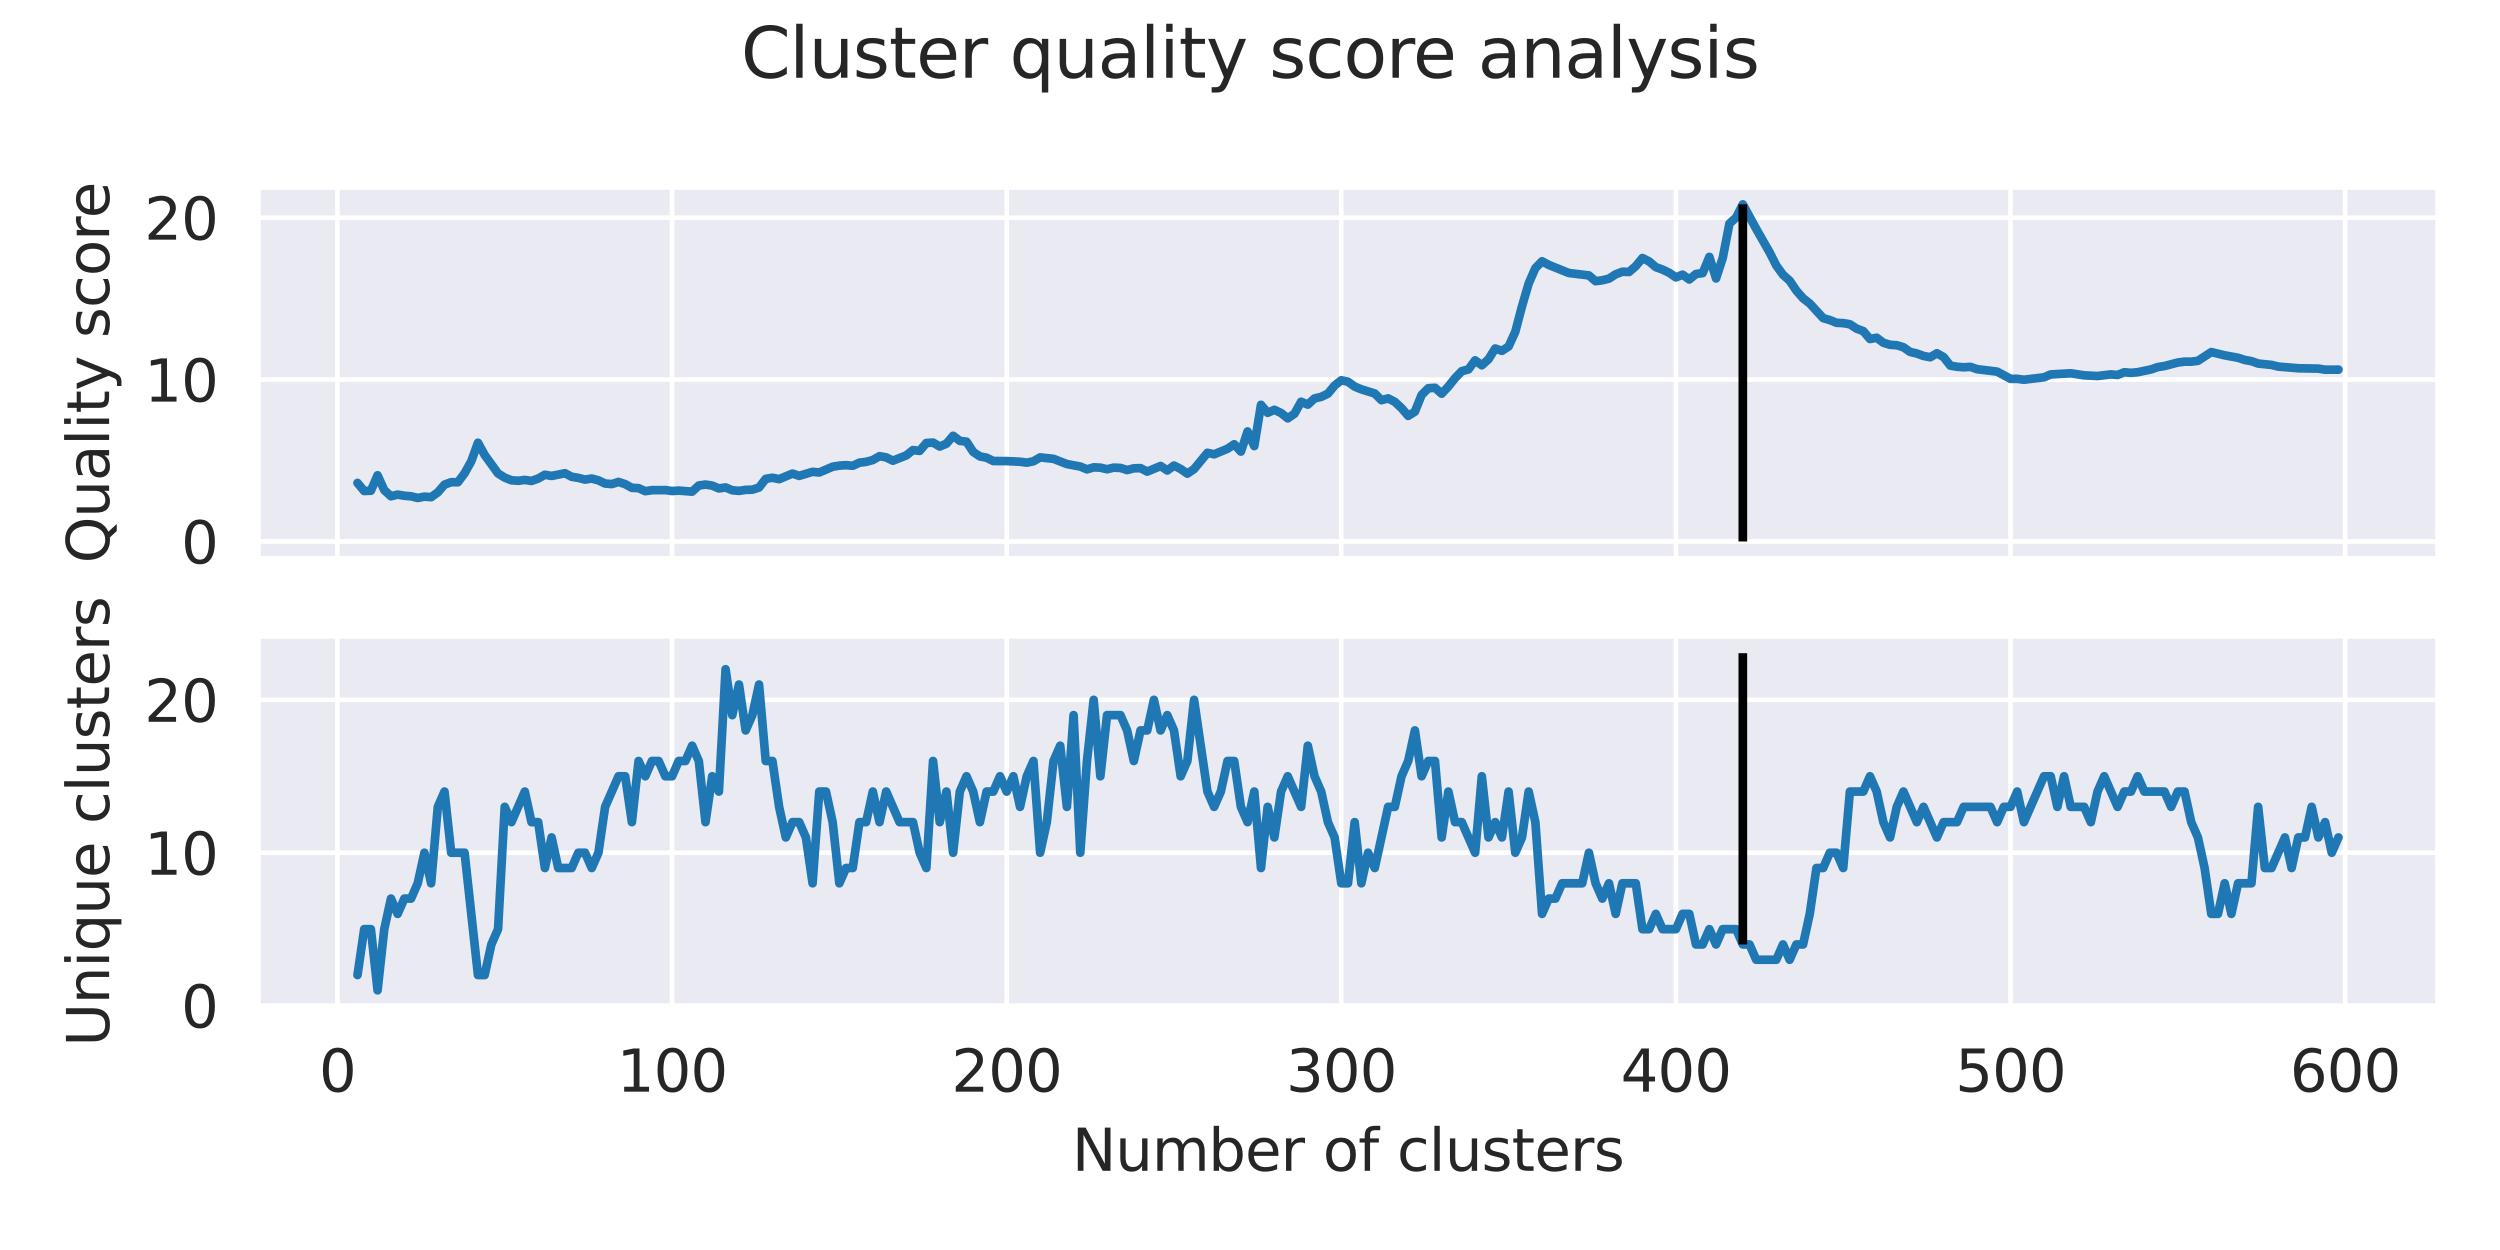 <?xml version="1.0" encoding="utf-8" standalone="no"?>
<!DOCTYPE svg PUBLIC "-//W3C//DTD SVG 1.1//EN"
  "http://www.w3.org/Graphics/SVG/1.1/DTD/svg11.dtd">
<svg xmlns:xlink="http://www.w3.org/1999/xlink" width="432pt" height="216pt" viewBox="0 0 432 216" xmlns="http://www.w3.org/2000/svg" version="1.1">
 <defs>
  <style type="text/css">*{stroke-linejoin: round; stroke-linecap: butt}</style>
 </defs>
 <g id="figure_1">
  <g id="patch_1">
   <path d="M 0 216 
L 432 216 
L 432 0 
L 0 0 
z
" style="fill: #ffffff"/>
  </g>
  <g id="axes_1">
   <g id="patch_2">
    <path d="M 44.66 96.478 
L 421.2 96.478 
L 421.2 32.4 
L 44.66 32.4 
z
" style="fill: #eaeaf2"/>
   </g>
   <g id="matplotlib.axis_1">
    <g id="xtick_1">
     <g id="line2d_1">
      <path d="M 58.306 96.478 
L 58.306 32.4 
" clip-path="url(#p3aa73e2556)" style="fill: none; stroke: #ffffff; stroke-width: 0.8; stroke-linecap: round"/>
     </g>
    </g>
    <g id="xtick_2">
     <g id="line2d_2">
      <path d="M 116.129 96.478 
L 116.129 32.4 
" clip-path="url(#p3aa73e2556)" style="fill: none; stroke: #ffffff; stroke-width: 0.8; stroke-linecap: round"/>
     </g>
    </g>
    <g id="xtick_3">
     <g id="line2d_3">
      <path d="M 173.951 96.478 
L 173.951 32.4 
" clip-path="url(#p3aa73e2556)" style="fill: none; stroke: #ffffff; stroke-width: 0.8; stroke-linecap: round"/>
     </g>
    </g>
    <g id="xtick_4">
     <g id="line2d_4">
      <path d="M 231.774 96.478 
L 231.774 32.4 
" clip-path="url(#p3aa73e2556)" style="fill: none; stroke: #ffffff; stroke-width: 0.8; stroke-linecap: round"/>
     </g>
    </g>
    <g id="xtick_5">
     <g id="line2d_5">
      <path d="M 289.596 96.478 
L 289.596 32.4 
" clip-path="url(#p3aa73e2556)" style="fill: none; stroke: #ffffff; stroke-width: 0.8; stroke-linecap: round"/>
     </g>
    </g>
    <g id="xtick_6">
     <g id="line2d_6">
      <path d="M 347.419 96.478 
L 347.419 32.4 
" clip-path="url(#p3aa73e2556)" style="fill: none; stroke: #ffffff; stroke-width: 0.8; stroke-linecap: round"/>
     </g>
    </g>
    <g id="xtick_7">
     <g id="line2d_7">
      <path d="M 405.241 96.478 
L 405.241 32.4 
" clip-path="url(#p3aa73e2556)" style="fill: none; stroke: #ffffff; stroke-width: 0.8; stroke-linecap: round"/>
     </g>
    </g>
   </g>
   <g id="matplotlib.axis_2">
    <g id="ytick_1">
     <g id="line2d_8">
      <path d="M 44.66 93.566 
L 421.2 93.566 
" clip-path="url(#p3aa73e2556)" style="fill: none; stroke: #ffffff; stroke-width: 0.8; stroke-linecap: round"/>
     </g>
     <g id="text_1">
      <!-- 0 -->
      <g style="fill: #262626" transform="translate(31.297 97.365) scale(0.1 -0.1)">
       <defs>
        <path id="DejaVuSans-30" d="M 2034 4250 
Q 1547 4250 1301 3770 
Q 1056 3291 1056 2328 
Q 1056 1369 1301 889 
Q 1547 409 2034 409 
Q 2525 409 2770 889 
Q 3016 1369 3016 2328 
Q 3016 3291 2770 3770 
Q 2525 4250 2034 4250 
z
M 2034 4750 
Q 2819 4750 3233 4129 
Q 3647 3509 3647 2328 
Q 3647 1150 3233 529 
Q 2819 -91 2034 -91 
Q 1250 -91 836 529 
Q 422 1150 422 2328 
Q 422 3509 836 4129 
Q 1250 4750 2034 4750 
z
" transform="scale(0.016)"/>
       </defs>
       <use xlink:href="#DejaVuSans-30"/>
      </g>
     </g>
    </g>
    <g id="ytick_2">
     <g id="line2d_9">
      <path d="M 44.66 65.593 
L 421.2 65.593 
" clip-path="url(#p3aa73e2556)" style="fill: none; stroke: #ffffff; stroke-width: 0.8; stroke-linecap: round"/>
     </g>
     <g id="text_2">
      <!-- 10 -->
      <g style="fill: #262626" transform="translate(24.935 69.392) scale(0.1 -0.1)">
       <defs>
        <path id="DejaVuSans-31" d="M 794 531 
L 1825 531 
L 1825 4091 
L 703 3866 
L 703 4441 
L 1819 4666 
L 2450 4666 
L 2450 531 
L 3481 531 
L 3481 0 
L 794 0 
L 794 531 
z
" transform="scale(0.016)"/>
       </defs>
       <use xlink:href="#DejaVuSans-31"/>
       <use xlink:href="#DejaVuSans-30" x="63.623"/>
      </g>
     </g>
    </g>
    <g id="ytick_3">
     <g id="line2d_10">
      <path d="M 44.66 37.62 
L 421.2 37.62 
" clip-path="url(#p3aa73e2556)" style="fill: none; stroke: #ffffff; stroke-width: 0.8; stroke-linecap: round"/>
     </g>
     <g id="text_3">
      <!-- 20 -->
      <g style="fill: #262626" transform="translate(24.935 41.419) scale(0.1 -0.1)">
       <defs>
        <path id="DejaVuSans-32" d="M 1228 531 
L 3431 531 
L 3431 0 
L 469 0 
L 469 531 
Q 828 903 1448 1529 
Q 2069 2156 2228 2338 
Q 2531 2678 2651 2914 
Q 2772 3150 2772 3378 
Q 2772 3750 2511 3984 
Q 2250 4219 1831 4219 
Q 1534 4219 1204 4116 
Q 875 4013 500 3803 
L 500 4441 
Q 881 4594 1212 4672 
Q 1544 4750 1819 4750 
Q 2544 4750 2975 4387 
Q 3406 4025 3406 3419 
Q 3406 3131 3298 2873 
Q 3191 2616 2906 2266 
Q 2828 2175 2409 1742 
Q 1991 1309 1228 531 
z
" transform="scale(0.016)"/>
       </defs>
       <use xlink:href="#DejaVuSans-32"/>
       <use xlink:href="#DejaVuSans-30" x="63.623"/>
      </g>
     </g>
    </g>
    <g id="text_4">
     <!-- Quality score -->
     <g style="fill: #262626" transform="translate(18.855 97.327) rotate(-90) scale(0.1 -0.1)">
      <defs>
       <path id="DejaVuSans-51" d="M 2522 4238 
Q 1834 4238 1429 3725 
Q 1025 3213 1025 2328 
Q 1025 1447 1429 934 
Q 1834 422 2522 422 
Q 3209 422 3611 934 
Q 4013 1447 4013 2328 
Q 4013 3213 3611 3725 
Q 3209 4238 2522 4238 
z
M 3406 84 
L 4238 -825 
L 3475 -825 
L 2784 -78 
Q 2681 -84 2626 -87 
Q 2572 -91 2522 -91 
Q 1538 -91 948 567 
Q 359 1225 359 2328 
Q 359 3434 948 4092 
Q 1538 4750 2522 4750 
Q 3503 4750 4090 4092 
Q 4678 3434 4678 2328 
Q 4678 1516 4351 937 
Q 4025 359 3406 84 
z
" transform="scale(0.016)"/>
       <path id="DejaVuSans-75" d="M 544 1381 
L 544 3500 
L 1119 3500 
L 1119 1403 
Q 1119 906 1312 657 
Q 1506 409 1894 409 
Q 2359 409 2629 706 
Q 2900 1003 2900 1516 
L 2900 3500 
L 3475 3500 
L 3475 0 
L 2900 0 
L 2900 538 
Q 2691 219 2414 64 
Q 2138 -91 1772 -91 
Q 1169 -91 856 284 
Q 544 659 544 1381 
z
M 1991 3584 
L 1991 3584 
z
" transform="scale(0.016)"/>
       <path id="DejaVuSans-61" d="M 2194 1759 
Q 1497 1759 1228 1600 
Q 959 1441 959 1056 
Q 959 750 1161 570 
Q 1363 391 1709 391 
Q 2188 391 2477 730 
Q 2766 1069 2766 1631 
L 2766 1759 
L 2194 1759 
z
M 3341 1997 
L 3341 0 
L 2766 0 
L 2766 531 
Q 2569 213 2275 61 
Q 1981 -91 1556 -91 
Q 1019 -91 701 211 
Q 384 513 384 1019 
Q 384 1609 779 1909 
Q 1175 2209 1959 2209 
L 2766 2209 
L 2766 2266 
Q 2766 2663 2505 2880 
Q 2244 3097 1772 3097 
Q 1472 3097 1187 3025 
Q 903 2953 641 2809 
L 641 3341 
Q 956 3463 1253 3523 
Q 1550 3584 1831 3584 
Q 2591 3584 2966 3190 
Q 3341 2797 3341 1997 
z
" transform="scale(0.016)"/>
       <path id="DejaVuSans-6c" d="M 603 4863 
L 1178 4863 
L 1178 0 
L 603 0 
L 603 4863 
z
" transform="scale(0.016)"/>
       <path id="DejaVuSans-69" d="M 603 3500 
L 1178 3500 
L 1178 0 
L 603 0 
L 603 3500 
z
M 603 4863 
L 1178 4863 
L 1178 4134 
L 603 4134 
L 603 4863 
z
" transform="scale(0.016)"/>
       <path id="DejaVuSans-74" d="M 1172 4494 
L 1172 3500 
L 2356 3500 
L 2356 3053 
L 1172 3053 
L 1172 1153 
Q 1172 725 1289 603 
Q 1406 481 1766 481 
L 2356 481 
L 2356 0 
L 1766 0 
Q 1100 0 847 248 
Q 594 497 594 1153 
L 594 3053 
L 172 3053 
L 172 3500 
L 594 3500 
L 594 4494 
L 1172 4494 
z
" transform="scale(0.016)"/>
       <path id="DejaVuSans-79" d="M 2059 -325 
Q 1816 -950 1584 -1140 
Q 1353 -1331 966 -1331 
L 506 -1331 
L 506 -850 
L 844 -850 
Q 1081 -850 1212 -737 
Q 1344 -625 1503 -206 
L 1606 56 
L 191 3500 
L 800 3500 
L 1894 763 
L 2988 3500 
L 3597 3500 
L 2059 -325 
z
" transform="scale(0.016)"/>
       <path id="DejaVuSans-20" transform="scale(0.016)"/>
       <path id="DejaVuSans-73" d="M 2834 3397 
L 2834 2853 
Q 2591 2978 2328 3040 
Q 2066 3103 1784 3103 
Q 1356 3103 1142 2972 
Q 928 2841 928 2578 
Q 928 2378 1081 2264 
Q 1234 2150 1697 2047 
L 1894 2003 
Q 2506 1872 2764 1633 
Q 3022 1394 3022 966 
Q 3022 478 2636 193 
Q 2250 -91 1575 -91 
Q 1294 -91 989 -36 
Q 684 19 347 128 
L 347 722 
Q 666 556 975 473 
Q 1284 391 1588 391 
Q 1994 391 2212 530 
Q 2431 669 2431 922 
Q 2431 1156 2273 1281 
Q 2116 1406 1581 1522 
L 1381 1569 
Q 847 1681 609 1914 
Q 372 2147 372 2553 
Q 372 3047 722 3315 
Q 1072 3584 1716 3584 
Q 2034 3584 2315 3537 
Q 2597 3491 2834 3397 
z
" transform="scale(0.016)"/>
       <path id="DejaVuSans-63" d="M 3122 3366 
L 3122 2828 
Q 2878 2963 2633 3030 
Q 2388 3097 2138 3097 
Q 1578 3097 1268 2742 
Q 959 2388 959 1747 
Q 959 1106 1268 751 
Q 1578 397 2138 397 
Q 2388 397 2633 464 
Q 2878 531 3122 666 
L 3122 134 
Q 2881 22 2623 -34 
Q 2366 -91 2075 -91 
Q 1284 -91 818 406 
Q 353 903 353 1747 
Q 353 2603 823 3093 
Q 1294 3584 2113 3584 
Q 2378 3584 2631 3529 
Q 2884 3475 3122 3366 
z
" transform="scale(0.016)"/>
       <path id="DejaVuSans-6f" d="M 1959 3097 
Q 1497 3097 1228 2736 
Q 959 2375 959 1747 
Q 959 1119 1226 758 
Q 1494 397 1959 397 
Q 2419 397 2687 759 
Q 2956 1122 2956 1747 
Q 2956 2369 2687 2733 
Q 2419 3097 1959 3097 
z
M 1959 3584 
Q 2709 3584 3137 3096 
Q 3566 2609 3566 1747 
Q 3566 888 3137 398 
Q 2709 -91 1959 -91 
Q 1206 -91 779 398 
Q 353 888 353 1747 
Q 353 2609 779 3096 
Q 1206 3584 1959 3584 
z
" transform="scale(0.016)"/>
       <path id="DejaVuSans-72" d="M 2631 2963 
Q 2534 3019 2420 3045 
Q 2306 3072 2169 3072 
Q 1681 3072 1420 2755 
Q 1159 2438 1159 1844 
L 1159 0 
L 581 0 
L 581 3500 
L 1159 3500 
L 1159 2956 
Q 1341 3275 1631 3429 
Q 1922 3584 2338 3584 
Q 2397 3584 2469 3576 
Q 2541 3569 2628 3553 
L 2631 2963 
z
" transform="scale(0.016)"/>
       <path id="DejaVuSans-65" d="M 3597 1894 
L 3597 1613 
L 953 1613 
Q 991 1019 1311 708 
Q 1631 397 2203 397 
Q 2534 397 2845 478 
Q 3156 559 3463 722 
L 3463 178 
Q 3153 47 2828 -22 
Q 2503 -91 2169 -91 
Q 1331 -91 842 396 
Q 353 884 353 1716 
Q 353 2575 817 3079 
Q 1281 3584 2069 3584 
Q 2775 3584 3186 3129 
Q 3597 2675 3597 1894 
z
M 3022 2063 
Q 3016 2534 2758 2815 
Q 2500 3097 2075 3097 
Q 1594 3097 1305 2825 
Q 1016 2553 972 2059 
L 3022 2063 
z
" transform="scale(0.016)"/>
      </defs>
      <use xlink:href="#DejaVuSans-51"/>
      <use xlink:href="#DejaVuSans-75" x="78.711"/>
      <use xlink:href="#DejaVuSans-61" x="142.09"/>
      <use xlink:href="#DejaVuSans-6c" x="203.369"/>
      <use xlink:href="#DejaVuSans-69" x="231.152"/>
      <use xlink:href="#DejaVuSans-74" x="258.936"/>
      <use xlink:href="#DejaVuSans-79" x="298.145"/>
      <use xlink:href="#DejaVuSans-20" x="357.324"/>
      <use xlink:href="#DejaVuSans-73" x="389.111"/>
      <use xlink:href="#DejaVuSans-63" x="441.211"/>
      <use xlink:href="#DejaVuSans-6f" x="496.191"/>
      <use xlink:href="#DejaVuSans-72" x="557.373"/>
      <use xlink:href="#DejaVuSans-65" x="596.236"/>
     </g>
    </g>
   </g>
   <g id="PolyCollection_1"/>
   <g id="line2d_11">
    <path d="M 61.775 83.452 
L 62.932 84.845 
L 64.088 84.795 
L 65.245 82.134 
L 66.401 84.695 
L 67.558 85.754 
L 68.714 85.463 
L 69.871 85.669 
L 71.027 85.762 
L 72.184 86.045 
L 73.34 85.82 
L 74.496 85.91 
L 75.653 85.082 
L 76.809 83.747 
L 77.966 83.32 
L 79.122 83.325 
L 80.279 81.781 
L 81.435 79.707 
L 82.592 76.507 
L 83.748 78.613 
L 86.061 81.814 
L 87.217 82.532 
L 88.374 82.993 
L 89.53 83.078 
L 90.687 82.932 
L 91.843 83.107 
L 93 82.689 
L 94.156 82.038 
L 95.312 82.243 
L 97.625 81.775 
L 98.782 82.389 
L 99.938 82.574 
L 101.095 82.876 
L 102.251 82.689 
L 103.408 83.009 
L 104.564 83.555 
L 105.721 83.651 
L 106.877 83.281 
L 108.033 83.661 
L 109.19 84.297 
L 110.346 84.351 
L 111.503 84.874 
L 112.659 84.701 
L 114.972 84.688 
L 116.129 84.849 
L 117.285 84.777 
L 119.598 84.956 
L 120.754 83.897 
L 121.911 83.733 
L 123.067 83.911 
L 124.224 84.402 
L 125.38 84.23 
L 126.537 84.72 
L 127.693 84.824 
L 128.85 84.65 
L 130.006 84.62 
L 131.162 84.238 
L 132.319 82.746 
L 133.475 82.556 
L 134.632 82.798 
L 136.945 81.832 
L 138.101 82.228 
L 140.414 81.532 
L 141.57 81.644 
L 143.883 80.652 
L 145.04 80.459 
L 146.196 80.383 
L 147.353 80.484 
L 148.509 79.95 
L 149.666 79.807 
L 150.822 79.494 
L 151.979 78.83 
L 153.135 79.037 
L 154.291 79.606 
L 156.604 78.694 
L 157.761 77.774 
L 158.917 77.911 
L 160.074 76.548 
L 161.23 76.483 
L 162.387 77.159 
L 163.543 76.668 
L 164.699 75.304 
L 165.856 76.182 
L 167.012 76.321 
L 168.169 78.095 
L 169.325 78.867 
L 170.482 79.096 
L 171.638 79.662 
L 173.951 79.676 
L 176.264 79.787 
L 177.42 79.946 
L 178.577 79.709 
L 179.733 79.037 
L 182.046 79.288 
L 184.359 80.19 
L 186.672 80.617 
L 187.828 81.106 
L 188.985 80.758 
L 190.141 80.812 
L 191.298 81.086 
L 192.454 80.809 
L 193.611 80.86 
L 194.767 81.226 
L 195.924 80.925 
L 197.08 80.893 
L 198.237 81.493 
L 200.549 80.525 
L 201.706 81.3 
L 202.862 80.451 
L 204.019 81.041 
L 205.175 81.844 
L 206.332 81.057 
L 208.645 78.245 
L 209.801 78.502 
L 212.114 77.545 
L 213.27 76.766 
L 214.427 78.032 
L 215.583 74.558 
L 216.74 77.084 
L 217.896 69.957 
L 219.053 71.33 
L 220.209 70.815 
L 221.366 71.366 
L 222.522 72.288 
L 223.678 71.495 
L 224.835 69.423 
L 225.991 69.919 
L 227.148 68.855 
L 228.304 68.577 
L 229.461 68.022 
L 230.617 66.623 
L 231.774 65.713 
L 232.93 65.959 
L 234.086 66.804 
L 235.243 67.279 
L 237.556 67.994 
L 238.712 69.154 
L 239.869 68.841 
L 241.025 69.439 
L 242.182 70.519 
L 243.338 71.859 
L 244.494 71.138 
L 245.651 68.251 
L 246.807 67.089 
L 247.964 67.011 
L 249.12 68.027 
L 250.277 66.795 
L 251.433 65.338 
L 252.59 64.136 
L 253.746 63.832 
L 254.903 62.274 
L 256.059 63.12 
L 257.215 62.071 
L 258.372 60.221 
L 259.528 60.624 
L 260.685 59.877 
L 261.841 57.33 
L 262.998 52.934 
L 264.154 48.994 
L 265.311 46.337 
L 266.467 45.153 
L 267.623 45.777 
L 271.093 47.175 
L 274.562 47.593 
L 275.719 48.589 
L 276.875 48.431 
L 278.032 48.147 
L 279.188 47.4 
L 280.344 46.955 
L 281.501 46.993 
L 282.657 45.994 
L 283.814 44.59 
L 284.97 45.179 
L 286.127 46.164 
L 287.283 46.583 
L 288.44 47.14 
L 289.596 47.929 
L 290.752 47.465 
L 291.909 48.293 
L 293.065 47.349 
L 294.222 47.188 
L 295.378 44.39 
L 296.535 48.11 
L 297.691 44.559 
L 298.848 38.633 
L 300.004 37.587 
L 301.161 35.313 
L 303.473 39.554 
L 305.786 43.603 
L 306.943 45.884 
L 308.099 47.478 
L 309.256 48.511 
L 310.412 50.223 
L 311.569 51.541 
L 312.725 52.444 
L 315.038 54.966 
L 316.194 55.308 
L 317.351 55.781 
L 318.507 55.837 
L 319.664 56.036 
L 320.82 56.79 
L 321.977 57.22 
L 323.133 58.579 
L 324.29 58.365 
L 325.446 59.227 
L 326.602 59.583 
L 327.759 59.655 
L 328.915 60.008 
L 330.072 60.817 
L 331.228 61.085 
L 332.385 61.508 
L 333.541 61.729 
L 334.698 61.046 
L 335.854 61.7 
L 337.01 63.171 
L 338.167 63.378 
L 339.323 63.465 
L 340.48 63.393 
L 341.636 63.792 
L 345.106 64.217 
L 347.419 65.465 
L 348.575 65.463 
L 349.731 65.619 
L 353.201 65.199 
L 354.357 64.703 
L 357.827 64.505 
L 360.139 64.856 
L 362.452 64.978 
L 364.765 64.694 
L 365.922 64.793 
L 367.078 64.323 
L 368.235 64.427 
L 369.391 64.319 
L 371.704 63.836 
L 372.86 63.431 
L 374.017 63.251 
L 376.33 62.643 
L 377.486 62.498 
L 378.643 62.494 
L 379.799 62.349 
L 382.112 60.838 
L 384.425 61.402 
L 386.738 61.822 
L 387.894 62.199 
L 389.051 62.412 
L 390.207 62.82 
L 392.52 63.06 
L 393.676 63.345 
L 397.146 63.637 
L 400.615 63.696 
L 401.772 63.885 
L 404.085 63.872 
L 404.085 63.872 
" clip-path="url(#p3aa73e2556)" style="fill: none; stroke: #1f77b4; stroke-width: 1.5; stroke-linecap: round"/>
   </g>
   <g id="LineCollection_1">
    <path d="M 301.161 93.566 
L 301.161 35.313 
" clip-path="url(#p3aa73e2556)" style="fill: none; stroke: #000000; stroke-width: 1.5"/>
   </g>
   <g id="patch_3">
    <path d="M 44.66 96.478 
L 44.66 32.4 
" style="fill: none; stroke: #ffffff; stroke-width: 0.8; stroke-linejoin: miter; stroke-linecap: square"/>
   </g>
   <g id="patch_4">
    <path d="M 421.2 96.478 
L 421.2 32.4 
" style="fill: none; stroke: #ffffff; stroke-width: 0.8; stroke-linejoin: miter; stroke-linecap: square"/>
   </g>
   <g id="patch_5">
    <path d="M 44.66 96.478 
L 421.2 96.478 
" style="fill: none; stroke: #ffffff; stroke-width: 0.8; stroke-linejoin: miter; stroke-linecap: square"/>
   </g>
   <g id="patch_6">
    <path d="M 44.66 32.4 
L 421.2 32.4 
" style="fill: none; stroke: #ffffff; stroke-width: 0.8; stroke-linejoin: miter; stroke-linecap: square"/>
   </g>
  </g>
  <g id="axes_2">
   <g id="patch_7">
    <path d="M 44.66 174.04 
L 421.2 174.04 
L 421.2 109.962 
L 44.66 109.962 
z
" style="fill: #eaeaf2"/>
   </g>
   <g id="matplotlib.axis_3">
    <g id="xtick_8">
     <g id="line2d_12">
      <path d="M 58.306 174.04 
L 58.306 109.962 
" clip-path="url(#p5eb7f81682)" style="fill: none; stroke: #ffffff; stroke-width: 0.8; stroke-linecap: round"/>
     </g>
     <g id="text_5">
      <!-- 0 -->
      <g style="fill: #262626" transform="translate(55.125 188.638) scale(0.1 -0.1)">
       <use xlink:href="#DejaVuSans-30"/>
      </g>
     </g>
    </g>
    <g id="xtick_9">
     <g id="line2d_13">
      <path d="M 116.129 174.04 
L 116.129 109.962 
" clip-path="url(#p5eb7f81682)" style="fill: none; stroke: #ffffff; stroke-width: 0.8; stroke-linecap: round"/>
     </g>
     <g id="text_6">
      <!-- 100 -->
      <g style="fill: #262626" transform="translate(106.585 188.638) scale(0.1 -0.1)">
       <use xlink:href="#DejaVuSans-31"/>
       <use xlink:href="#DejaVuSans-30" x="63.623"/>
       <use xlink:href="#DejaVuSans-30" x="127.246"/>
      </g>
     </g>
    </g>
    <g id="xtick_10">
     <g id="line2d_14">
      <path d="M 173.951 174.04 
L 173.951 109.962 
" clip-path="url(#p5eb7f81682)" style="fill: none; stroke: #ffffff; stroke-width: 0.8; stroke-linecap: round"/>
     </g>
     <g id="text_7">
      <!-- 200 -->
      <g style="fill: #262626" transform="translate(164.407 188.638) scale(0.1 -0.1)">
       <use xlink:href="#DejaVuSans-32"/>
       <use xlink:href="#DejaVuSans-30" x="63.623"/>
       <use xlink:href="#DejaVuSans-30" x="127.246"/>
      </g>
     </g>
    </g>
    <g id="xtick_11">
     <g id="line2d_15">
      <path d="M 231.774 174.04 
L 231.774 109.962 
" clip-path="url(#p5eb7f81682)" style="fill: none; stroke: #ffffff; stroke-width: 0.8; stroke-linecap: round"/>
     </g>
     <g id="text_8">
      <!-- 300 -->
      <g style="fill: #262626" transform="translate(222.23 188.638) scale(0.1 -0.1)">
       <defs>
        <path id="DejaVuSans-33" d="M 2597 2516 
Q 3050 2419 3304 2112 
Q 3559 1806 3559 1356 
Q 3559 666 3084 287 
Q 2609 -91 1734 -91 
Q 1441 -91 1130 -33 
Q 819 25 488 141 
L 488 750 
Q 750 597 1062 519 
Q 1375 441 1716 441 
Q 2309 441 2620 675 
Q 2931 909 2931 1356 
Q 2931 1769 2642 2001 
Q 2353 2234 1838 2234 
L 1294 2234 
L 1294 2753 
L 1863 2753 
Q 2328 2753 2575 2939 
Q 2822 3125 2822 3475 
Q 2822 3834 2567 4026 
Q 2313 4219 1838 4219 
Q 1578 4219 1281 4162 
Q 984 4106 628 3988 
L 628 4550 
Q 988 4650 1302 4700 
Q 1616 4750 1894 4750 
Q 2613 4750 3031 4423 
Q 3450 4097 3450 3541 
Q 3450 3153 3228 2886 
Q 3006 2619 2597 2516 
z
" transform="scale(0.016)"/>
       </defs>
       <use xlink:href="#DejaVuSans-33"/>
       <use xlink:href="#DejaVuSans-30" x="63.623"/>
       <use xlink:href="#DejaVuSans-30" x="127.246"/>
      </g>
     </g>
    </g>
    <g id="xtick_12">
     <g id="line2d_16">
      <path d="M 289.596 174.04 
L 289.596 109.962 
" clip-path="url(#p5eb7f81682)" style="fill: none; stroke: #ffffff; stroke-width: 0.8; stroke-linecap: round"/>
     </g>
     <g id="text_9">
      <!-- 400 -->
      <g style="fill: #262626" transform="translate(280.052 188.638) scale(0.1 -0.1)">
       <defs>
        <path id="DejaVuSans-34" d="M 2419 4116 
L 825 1625 
L 2419 1625 
L 2419 4116 
z
M 2253 4666 
L 3047 4666 
L 3047 1625 
L 3713 1625 
L 3713 1100 
L 3047 1100 
L 3047 0 
L 2419 0 
L 2419 1100 
L 313 1100 
L 313 1709 
L 2253 4666 
z
" transform="scale(0.016)"/>
       </defs>
       <use xlink:href="#DejaVuSans-34"/>
       <use xlink:href="#DejaVuSans-30" x="63.623"/>
       <use xlink:href="#DejaVuSans-30" x="127.246"/>
      </g>
     </g>
    </g>
    <g id="xtick_13">
     <g id="line2d_17">
      <path d="M 347.419 174.04 
L 347.419 109.962 
" clip-path="url(#p5eb7f81682)" style="fill: none; stroke: #ffffff; stroke-width: 0.8; stroke-linecap: round"/>
     </g>
     <g id="text_10">
      <!-- 500 -->
      <g style="fill: #262626" transform="translate(337.875 188.638) scale(0.1 -0.1)">
       <defs>
        <path id="DejaVuSans-35" d="M 691 4666 
L 3169 4666 
L 3169 4134 
L 1269 4134 
L 1269 2991 
Q 1406 3038 1543 3061 
Q 1681 3084 1819 3084 
Q 2600 3084 3056 2656 
Q 3513 2228 3513 1497 
Q 3513 744 3044 326 
Q 2575 -91 1722 -91 
Q 1428 -91 1123 -41 
Q 819 9 494 109 
L 494 744 
Q 775 591 1075 516 
Q 1375 441 1709 441 
Q 2250 441 2565 725 
Q 2881 1009 2881 1497 
Q 2881 1984 2565 2268 
Q 2250 2553 1709 2553 
Q 1456 2553 1204 2497 
Q 953 2441 691 2322 
L 691 4666 
z
" transform="scale(0.016)"/>
       </defs>
       <use xlink:href="#DejaVuSans-35"/>
       <use xlink:href="#DejaVuSans-30" x="63.623"/>
       <use xlink:href="#DejaVuSans-30" x="127.246"/>
      </g>
     </g>
    </g>
    <g id="xtick_14">
     <g id="line2d_18">
      <path d="M 405.241 174.04 
L 405.241 109.962 
" clip-path="url(#p5eb7f81682)" style="fill: none; stroke: #ffffff; stroke-width: 0.8; stroke-linecap: round"/>
     </g>
     <g id="text_11">
      <!-- 600 -->
      <g style="fill: #262626" transform="translate(395.697 188.638) scale(0.1 -0.1)">
       <defs>
        <path id="DejaVuSans-36" d="M 2113 2584 
Q 1688 2584 1439 2293 
Q 1191 2003 1191 1497 
Q 1191 994 1439 701 
Q 1688 409 2113 409 
Q 2538 409 2786 701 
Q 3034 994 3034 1497 
Q 3034 2003 2786 2293 
Q 2538 2584 2113 2584 
z
M 3366 4563 
L 3366 3988 
Q 3128 4100 2886 4159 
Q 2644 4219 2406 4219 
Q 1781 4219 1451 3797 
Q 1122 3375 1075 2522 
Q 1259 2794 1537 2939 
Q 1816 3084 2150 3084 
Q 2853 3084 3261 2657 
Q 3669 2231 3669 1497 
Q 3669 778 3244 343 
Q 2819 -91 2113 -91 
Q 1303 -91 875 529 
Q 447 1150 447 2328 
Q 447 3434 972 4092 
Q 1497 4750 2381 4750 
Q 2619 4750 2861 4703 
Q 3103 4656 3366 4563 
z
" transform="scale(0.016)"/>
       </defs>
       <use xlink:href="#DejaVuSans-36"/>
       <use xlink:href="#DejaVuSans-30" x="63.623"/>
       <use xlink:href="#DejaVuSans-30" x="127.246"/>
      </g>
     </g>
    </g>
    <g id="text_12">
     <!-- Number of clusters -->
     <g style="fill: #262626" transform="translate(185.238 202.317) scale(0.1 -0.1)">
      <defs>
       <path id="DejaVuSans-4e" d="M 628 4666 
L 1478 4666 
L 3547 763 
L 3547 4666 
L 4159 4666 
L 4159 0 
L 3309 0 
L 1241 3903 
L 1241 0 
L 628 0 
L 628 4666 
z
" transform="scale(0.016)"/>
       <path id="DejaVuSans-6d" d="M 3328 2828 
Q 3544 3216 3844 3400 
Q 4144 3584 4550 3584 
Q 5097 3584 5394 3201 
Q 5691 2819 5691 2113 
L 5691 0 
L 5113 0 
L 5113 2094 
Q 5113 2597 4934 2840 
Q 4756 3084 4391 3084 
Q 3944 3084 3684 2787 
Q 3425 2491 3425 1978 
L 3425 0 
L 2847 0 
L 2847 2094 
Q 2847 2600 2669 2842 
Q 2491 3084 2119 3084 
Q 1678 3084 1418 2786 
Q 1159 2488 1159 1978 
L 1159 0 
L 581 0 
L 581 3500 
L 1159 3500 
L 1159 2956 
Q 1356 3278 1631 3431 
Q 1906 3584 2284 3584 
Q 2666 3584 2933 3390 
Q 3200 3197 3328 2828 
z
" transform="scale(0.016)"/>
       <path id="DejaVuSans-62" d="M 3116 1747 
Q 3116 2381 2855 2742 
Q 2594 3103 2138 3103 
Q 1681 3103 1420 2742 
Q 1159 2381 1159 1747 
Q 1159 1113 1420 752 
Q 1681 391 2138 391 
Q 2594 391 2855 752 
Q 3116 1113 3116 1747 
z
M 1159 2969 
Q 1341 3281 1617 3432 
Q 1894 3584 2278 3584 
Q 2916 3584 3314 3078 
Q 3713 2572 3713 1747 
Q 3713 922 3314 415 
Q 2916 -91 2278 -91 
Q 1894 -91 1617 61 
Q 1341 213 1159 525 
L 1159 0 
L 581 0 
L 581 4863 
L 1159 4863 
L 1159 2969 
z
" transform="scale(0.016)"/>
       <path id="DejaVuSans-66" d="M 2375 4863 
L 2375 4384 
L 1825 4384 
Q 1516 4384 1395 4259 
Q 1275 4134 1275 3809 
L 1275 3500 
L 2222 3500 
L 2222 3053 
L 1275 3053 
L 1275 0 
L 697 0 
L 697 3053 
L 147 3053 
L 147 3500 
L 697 3500 
L 697 3744 
Q 697 4328 969 4595 
Q 1241 4863 1831 4863 
L 2375 4863 
z
" transform="scale(0.016)"/>
      </defs>
      <use xlink:href="#DejaVuSans-4e"/>
      <use xlink:href="#DejaVuSans-75" x="74.805"/>
      <use xlink:href="#DejaVuSans-6d" x="138.184"/>
      <use xlink:href="#DejaVuSans-62" x="235.596"/>
      <use xlink:href="#DejaVuSans-65" x="299.072"/>
      <use xlink:href="#DejaVuSans-72" x="360.596"/>
      <use xlink:href="#DejaVuSans-20" x="401.709"/>
      <use xlink:href="#DejaVuSans-6f" x="433.496"/>
      <use xlink:href="#DejaVuSans-66" x="494.678"/>
      <use xlink:href="#DejaVuSans-20" x="529.883"/>
      <use xlink:href="#DejaVuSans-63" x="561.67"/>
      <use xlink:href="#DejaVuSans-6c" x="616.65"/>
      <use xlink:href="#DejaVuSans-75" x="644.434"/>
      <use xlink:href="#DejaVuSans-73" x="707.812"/>
      <use xlink:href="#DejaVuSans-74" x="759.912"/>
      <use xlink:href="#DejaVuSans-65" x="799.121"/>
      <use xlink:href="#DejaVuSans-72" x="860.645"/>
      <use xlink:href="#DejaVuSans-73" x="901.758"/>
     </g>
    </g>
   </g>
   <g id="matplotlib.axis_4">
    <g id="ytick_4">
     <g id="line2d_19">
      <path d="M 44.66 173.769 
L 421.2 173.769 
" clip-path="url(#p5eb7f81682)" style="fill: none; stroke: #ffffff; stroke-width: 0.8; stroke-linecap: round"/>
     </g>
     <g id="text_13">
      <!-- 0 -->
      <g style="fill: #262626" transform="translate(31.297 177.568) scale(0.1 -0.1)">
       <use xlink:href="#DejaVuSans-30"/>
      </g>
     </g>
    </g>
    <g id="ytick_5">
     <g id="line2d_20">
      <path d="M 44.66 147.351 
L 421.2 147.351 
" clip-path="url(#p5eb7f81682)" style="fill: none; stroke: #ffffff; stroke-width: 0.8; stroke-linecap: round"/>
     </g>
     <g id="text_14">
      <!-- 10 -->
      <g style="fill: #262626" transform="translate(24.935 151.15) scale(0.1 -0.1)">
       <use xlink:href="#DejaVuSans-31"/>
       <use xlink:href="#DejaVuSans-30" x="63.623"/>
      </g>
     </g>
    </g>
    <g id="ytick_6">
     <g id="line2d_21">
      <path d="M 44.66 120.932 
L 421.2 120.932 
" clip-path="url(#p5eb7f81682)" style="fill: none; stroke: #ffffff; stroke-width: 0.8; stroke-linecap: round"/>
     </g>
     <g id="text_15">
      <!-- 20 -->
      <g style="fill: #262626" transform="translate(24.935 124.731) scale(0.1 -0.1)">
       <use xlink:href="#DejaVuSans-32"/>
       <use xlink:href="#DejaVuSans-30" x="63.623"/>
      </g>
     </g>
    </g>
    <g id="text_16">
     <!-- Unique clusters -->
     <g style="fill: #262626" transform="translate(18.855 180.835) rotate(-90) scale(0.1 -0.1)">
      <defs>
       <path id="DejaVuSans-55" d="M 556 4666 
L 1191 4666 
L 1191 1831 
Q 1191 1081 1462 751 
Q 1734 422 2344 422 
Q 2950 422 3222 751 
Q 3494 1081 3494 1831 
L 3494 4666 
L 4128 4666 
L 4128 1753 
Q 4128 841 3676 375 
Q 3225 -91 2344 -91 
Q 1459 -91 1007 375 
Q 556 841 556 1753 
L 556 4666 
z
" transform="scale(0.016)"/>
       <path id="DejaVuSans-6e" d="M 3513 2113 
L 3513 0 
L 2938 0 
L 2938 2094 
Q 2938 2591 2744 2837 
Q 2550 3084 2163 3084 
Q 1697 3084 1428 2787 
Q 1159 2491 1159 1978 
L 1159 0 
L 581 0 
L 581 3500 
L 1159 3500 
L 1159 2956 
Q 1366 3272 1645 3428 
Q 1925 3584 2291 3584 
Q 2894 3584 3203 3211 
Q 3513 2838 3513 2113 
z
" transform="scale(0.016)"/>
       <path id="DejaVuSans-71" d="M 947 1747 
Q 947 1113 1208 752 
Q 1469 391 1925 391 
Q 2381 391 2643 752 
Q 2906 1113 2906 1747 
Q 2906 2381 2643 2742 
Q 2381 3103 1925 3103 
Q 1469 3103 1208 2742 
Q 947 2381 947 1747 
z
M 2906 525 
Q 2725 213 2448 61 
Q 2172 -91 1784 -91 
Q 1150 -91 751 415 
Q 353 922 353 1747 
Q 353 2572 751 3078 
Q 1150 3584 1784 3584 
Q 2172 3584 2448 3432 
Q 2725 3281 2906 2969 
L 2906 3500 
L 3481 3500 
L 3481 -1331 
L 2906 -1331 
L 2906 525 
z
" transform="scale(0.016)"/>
      </defs>
      <use xlink:href="#DejaVuSans-55"/>
      <use xlink:href="#DejaVuSans-6e" x="73.193"/>
      <use xlink:href="#DejaVuSans-69" x="136.572"/>
      <use xlink:href="#DejaVuSans-71" x="164.355"/>
      <use xlink:href="#DejaVuSans-75" x="227.832"/>
      <use xlink:href="#DejaVuSans-65" x="291.211"/>
      <use xlink:href="#DejaVuSans-20" x="352.734"/>
      <use xlink:href="#DejaVuSans-63" x="384.521"/>
      <use xlink:href="#DejaVuSans-6c" x="439.502"/>
      <use xlink:href="#DejaVuSans-75" x="467.285"/>
      <use xlink:href="#DejaVuSans-73" x="530.664"/>
      <use xlink:href="#DejaVuSans-74" x="582.764"/>
      <use xlink:href="#DejaVuSans-65" x="621.973"/>
      <use xlink:href="#DejaVuSans-72" x="683.496"/>
      <use xlink:href="#DejaVuSans-73" x="724.609"/>
     </g>
    </g>
   </g>
   <g id="PolyCollection_2"/>
   <g id="line2d_22">
    <path d="M 61.775 168.486 
L 62.932 160.56 
L 64.088 160.56 
L 65.245 171.127 
L 66.401 160.56 
L 67.558 155.276 
L 68.714 157.918 
L 69.871 155.276 
L 71.027 155.276 
L 72.184 152.634 
L 73.34 147.351 
L 74.496 152.634 
L 75.653 139.425 
L 76.809 136.783 
L 77.966 147.351 
L 80.279 147.351 
L 82.592 168.486 
L 83.748 168.486 
L 84.904 163.202 
L 86.061 160.56 
L 87.217 139.425 
L 88.374 142.067 
L 90.687 136.783 
L 91.843 142.067 
L 93 142.067 
L 94.156 149.993 
L 95.312 144.709 
L 96.469 149.993 
L 98.782 149.993 
L 99.938 147.351 
L 101.095 147.351 
L 102.251 149.993 
L 103.408 147.351 
L 104.564 139.425 
L 106.877 134.141 
L 108.033 134.141 
L 109.19 142.067 
L 110.346 131.5 
L 111.503 134.141 
L 112.659 131.5 
L 113.816 131.5 
L 114.972 134.141 
L 116.129 134.141 
L 117.285 131.5 
L 118.441 131.5 
L 119.598 128.858 
L 120.754 131.5 
L 121.911 142.067 
L 123.067 134.141 
L 124.224 136.783 
L 125.38 115.648 
L 126.537 123.574 
L 127.693 118.29 
L 128.85 126.216 
L 130.006 123.574 
L 131.162 118.29 
L 132.319 131.5 
L 133.475 131.5 
L 134.632 139.425 
L 135.788 144.709 
L 136.945 142.067 
L 138.101 142.067 
L 139.258 144.709 
L 140.414 152.634 
L 141.57 136.783 
L 142.727 136.783 
L 143.883 142.067 
L 145.04 152.634 
L 146.196 149.993 
L 147.353 149.993 
L 148.509 142.067 
L 149.666 142.067 
L 150.822 136.783 
L 151.979 142.067 
L 153.135 136.783 
L 155.448 142.067 
L 157.761 142.067 
L 158.917 147.351 
L 160.074 149.993 
L 161.23 131.5 
L 162.387 142.067 
L 163.543 136.783 
L 164.699 147.351 
L 165.856 136.783 
L 167.012 134.141 
L 168.169 136.783 
L 169.325 142.067 
L 170.482 136.783 
L 171.638 136.783 
L 172.795 134.141 
L 173.951 136.783 
L 175.108 134.141 
L 176.264 139.425 
L 177.42 134.141 
L 178.577 131.5 
L 179.733 147.351 
L 180.89 142.067 
L 182.046 131.5 
L 183.203 128.858 
L 184.359 139.425 
L 185.516 123.574 
L 186.672 147.351 
L 187.828 131.5 
L 188.985 120.932 
L 190.141 134.141 
L 191.298 123.574 
L 193.611 123.574 
L 194.767 126.216 
L 195.924 131.5 
L 197.08 126.216 
L 198.237 126.216 
L 199.393 120.932 
L 200.549 126.216 
L 201.706 123.574 
L 202.862 126.216 
L 204.019 134.141 
L 205.175 131.5 
L 206.332 120.932 
L 208.645 136.783 
L 209.801 139.425 
L 210.957 136.783 
L 212.114 131.5 
L 213.27 131.5 
L 214.427 139.425 
L 215.583 142.067 
L 216.74 136.783 
L 217.896 149.993 
L 219.053 139.425 
L 220.209 144.709 
L 221.366 136.783 
L 222.522 134.141 
L 224.835 139.425 
L 225.991 128.858 
L 227.148 134.141 
L 228.304 136.783 
L 229.461 142.067 
L 230.617 144.709 
L 231.774 152.634 
L 232.93 152.634 
L 234.086 142.067 
L 235.243 152.634 
L 236.399 147.351 
L 237.556 149.993 
L 239.869 139.425 
L 241.025 139.425 
L 242.182 134.141 
L 243.338 131.5 
L 244.494 126.216 
L 245.651 134.141 
L 246.807 131.5 
L 247.964 131.5 
L 249.12 144.709 
L 250.277 136.783 
L 251.433 142.067 
L 252.59 142.067 
L 254.903 147.351 
L 256.059 134.141 
L 257.215 144.709 
L 258.372 142.067 
L 259.528 144.709 
L 260.685 136.783 
L 261.841 147.351 
L 262.998 144.709 
L 264.154 136.783 
L 265.311 142.067 
L 266.467 157.918 
L 267.623 155.276 
L 268.78 155.276 
L 269.936 152.634 
L 273.406 152.634 
L 274.562 147.351 
L 275.719 152.634 
L 276.875 155.276 
L 278.032 152.634 
L 279.188 157.918 
L 280.344 152.634 
L 282.657 152.634 
L 283.814 160.56 
L 284.97 160.56 
L 286.127 157.918 
L 287.283 160.56 
L 289.596 160.56 
L 290.752 157.918 
L 291.909 157.918 
L 293.065 163.202 
L 294.222 163.202 
L 295.378 160.56 
L 296.535 163.202 
L 297.691 160.56 
L 300.004 160.56 
L 301.161 163.202 
L 302.317 163.202 
L 303.473 165.844 
L 306.943 165.844 
L 308.099 163.202 
L 309.256 165.844 
L 310.412 163.202 
L 311.569 163.202 
L 312.725 157.918 
L 313.881 149.993 
L 315.038 149.993 
L 316.194 147.351 
L 317.351 147.351 
L 318.507 149.993 
L 319.664 136.783 
L 321.977 136.783 
L 323.133 134.141 
L 324.29 136.783 
L 325.446 142.067 
L 326.602 144.709 
L 327.759 139.425 
L 328.915 136.783 
L 331.228 142.067 
L 332.385 139.425 
L 334.698 144.709 
L 335.854 142.067 
L 338.167 142.067 
L 339.323 139.425 
L 343.949 139.425 
L 345.106 142.067 
L 346.262 139.425 
L 347.419 139.425 
L 348.575 136.783 
L 349.731 142.067 
L 353.201 134.141 
L 354.357 134.141 
L 355.514 139.425 
L 356.67 134.141 
L 357.827 139.425 
L 360.139 139.425 
L 361.296 142.067 
L 362.452 136.783 
L 363.609 134.141 
L 365.922 139.425 
L 367.078 136.783 
L 368.235 136.783 
L 369.391 134.141 
L 370.548 136.783 
L 374.017 136.783 
L 375.173 139.425 
L 376.33 136.783 
L 377.486 136.783 
L 378.643 142.067 
L 379.799 144.709 
L 380.956 149.993 
L 382.112 157.918 
L 383.268 157.918 
L 384.425 152.634 
L 385.581 157.918 
L 386.738 152.634 
L 389.051 152.634 
L 390.207 139.425 
L 391.364 149.993 
L 392.52 149.993 
L 394.833 144.709 
L 395.989 149.993 
L 397.146 144.709 
L 398.302 144.709 
L 399.459 139.425 
L 400.615 144.709 
L 401.772 142.067 
L 402.928 147.351 
L 404.085 144.709 
L 404.085 144.709 
" clip-path="url(#p5eb7f81682)" style="fill: none; stroke: #1f77b4; stroke-width: 1.5; stroke-linecap: round"/>
   </g>
   <g id="LineCollection_2">
    <path d="M 301.161 163.202 
L 301.161 112.874 
" clip-path="url(#p5eb7f81682)" style="fill: none; stroke: #000000; stroke-width: 1.5"/>
   </g>
   <g id="patch_8">
    <path d="M 44.66 174.04 
L 44.66 109.962 
" style="fill: none; stroke: #ffffff; stroke-width: 0.8; stroke-linejoin: miter; stroke-linecap: square"/>
   </g>
   <g id="patch_9">
    <path d="M 421.2 174.04 
L 421.2 109.962 
" style="fill: none; stroke: #ffffff; stroke-width: 0.8; stroke-linejoin: miter; stroke-linecap: square"/>
   </g>
   <g id="patch_10">
    <path d="M 44.66 174.04 
L 421.2 174.04 
" style="fill: none; stroke: #ffffff; stroke-width: 0.8; stroke-linejoin: miter; stroke-linecap: square"/>
   </g>
   <g id="patch_11">
    <path d="M 44.66 109.962 
L 421.2 109.962 
" style="fill: none; stroke: #ffffff; stroke-width: 0.8; stroke-linejoin: miter; stroke-linecap: square"/>
   </g>
  </g>
  <g id="text_17">
   <!-- Cluster quality score analysis -->
   <g style="fill: #262626" transform="translate(128.047 13.438) scale(0.12 -0.12)">
    <defs>
     <path id="DejaVuSans-43" d="M 4122 4306 
L 4122 3641 
Q 3803 3938 3442 4084 
Q 3081 4231 2675 4231 
Q 1875 4231 1450 3742 
Q 1025 3253 1025 2328 
Q 1025 1406 1450 917 
Q 1875 428 2675 428 
Q 3081 428 3442 575 
Q 3803 722 4122 1019 
L 4122 359 
Q 3791 134 3420 21 
Q 3050 -91 2638 -91 
Q 1578 -91 968 557 
Q 359 1206 359 2328 
Q 359 3453 968 4101 
Q 1578 4750 2638 4750 
Q 3056 4750 3426 4639 
Q 3797 4528 4122 4306 
z
" transform="scale(0.016)"/>
    </defs>
    <use xlink:href="#DejaVuSans-43"/>
    <use xlink:href="#DejaVuSans-6c" x="69.824"/>
    <use xlink:href="#DejaVuSans-75" x="97.607"/>
    <use xlink:href="#DejaVuSans-73" x="160.986"/>
    <use xlink:href="#DejaVuSans-74" x="213.086"/>
    <use xlink:href="#DejaVuSans-65" x="252.295"/>
    <use xlink:href="#DejaVuSans-72" x="313.818"/>
    <use xlink:href="#DejaVuSans-20" x="354.932"/>
    <use xlink:href="#DejaVuSans-71" x="386.719"/>
    <use xlink:href="#DejaVuSans-75" x="450.195"/>
    <use xlink:href="#DejaVuSans-61" x="513.574"/>
    <use xlink:href="#DejaVuSans-6c" x="574.854"/>
    <use xlink:href="#DejaVuSans-69" x="602.637"/>
    <use xlink:href="#DejaVuSans-74" x="630.42"/>
    <use xlink:href="#DejaVuSans-79" x="669.629"/>
    <use xlink:href="#DejaVuSans-20" x="728.809"/>
    <use xlink:href="#DejaVuSans-73" x="760.596"/>
    <use xlink:href="#DejaVuSans-63" x="812.695"/>
    <use xlink:href="#DejaVuSans-6f" x="867.676"/>
    <use xlink:href="#DejaVuSans-72" x="928.857"/>
    <use xlink:href="#DejaVuSans-65" x="967.721"/>
    <use xlink:href="#DejaVuSans-20" x="1029.244"/>
    <use xlink:href="#DejaVuSans-61" x="1061.031"/>
    <use xlink:href="#DejaVuSans-6e" x="1122.311"/>
    <use xlink:href="#DejaVuSans-61" x="1185.689"/>
    <use xlink:href="#DejaVuSans-6c" x="1246.969"/>
    <use xlink:href="#DejaVuSans-79" x="1274.752"/>
    <use xlink:href="#DejaVuSans-73" x="1333.932"/>
    <use xlink:href="#DejaVuSans-69" x="1386.031"/>
    <use xlink:href="#DejaVuSans-73" x="1413.814"/>
   </g>
  </g>
 </g>
 <defs>
  <clipPath id="p3aa73e2556">
   <rect x="44.66" y="32.4" width="376.54" height="64.078"/>
  </clipPath>
  <clipPath id="p5eb7f81682">
   <rect x="44.66" y="109.962" width="376.54" height="64.078"/>
  </clipPath>
 </defs>
</svg>
